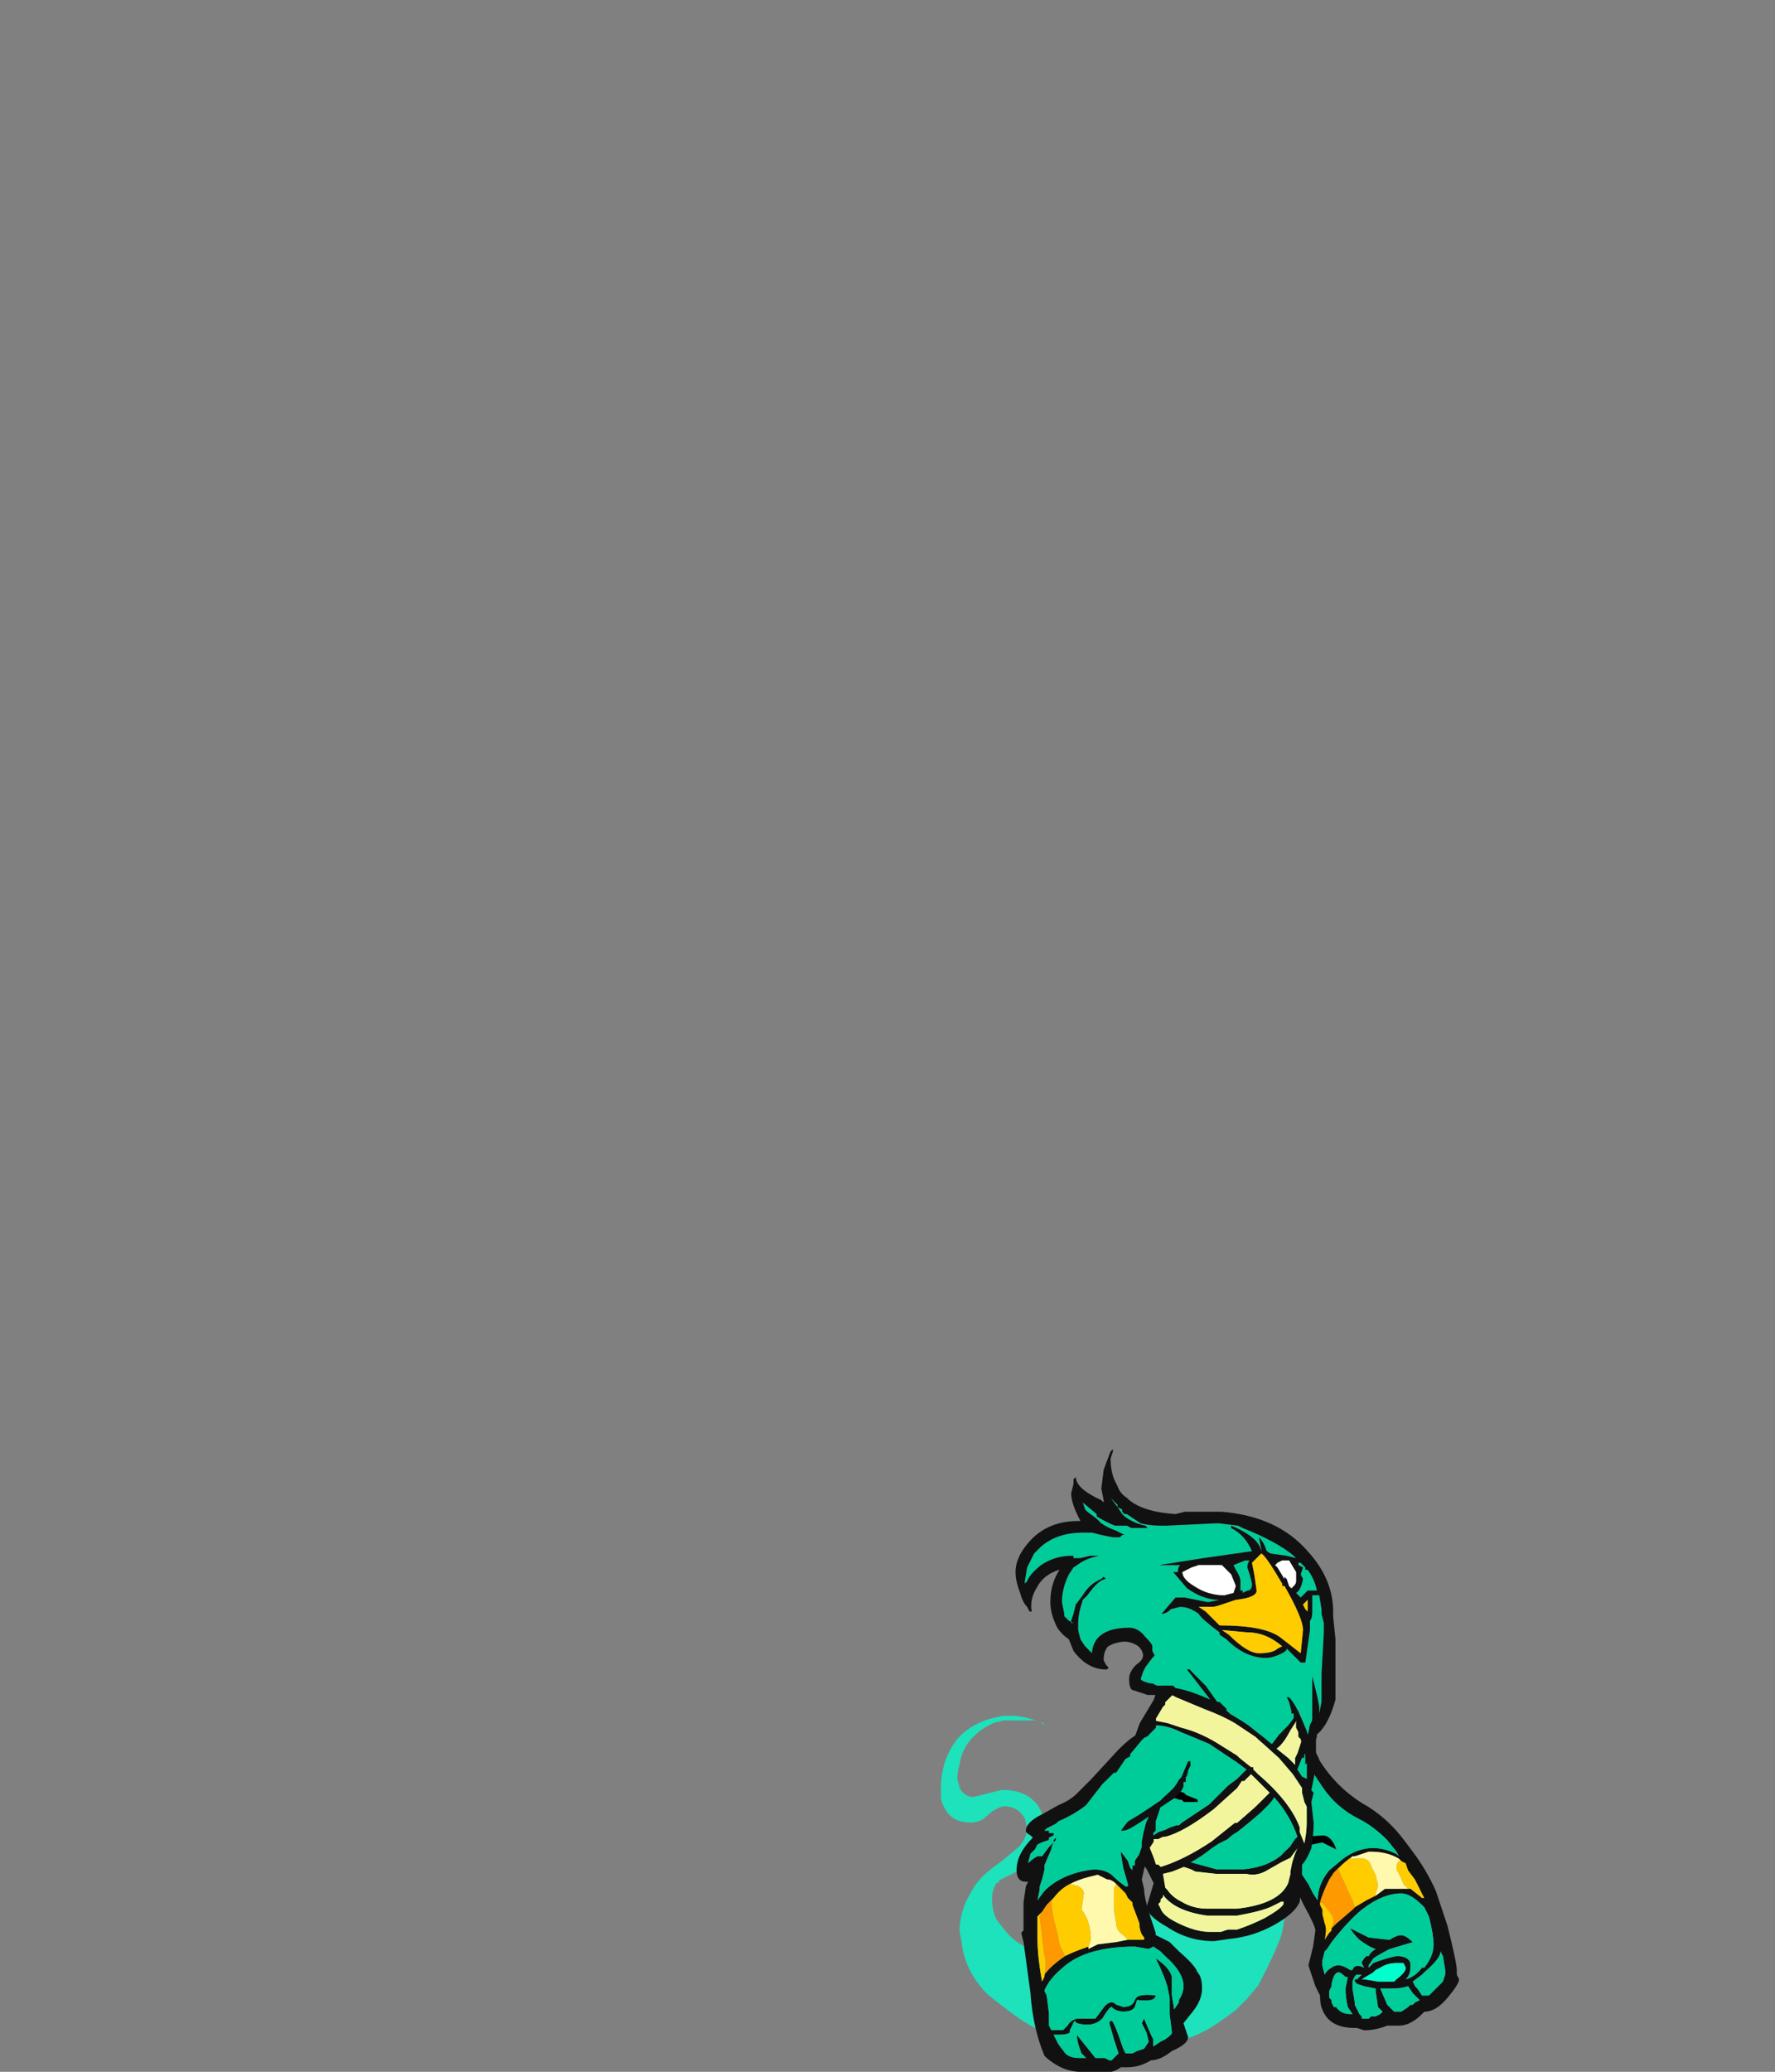 <?xml version="1.0" encoding="UTF-8" standalone="no"?>
<svg xmlns:ffdec="https://www.free-decompiler.com/flash" xmlns:xlink="http://www.w3.org/1999/xlink" ffdec:objectType="frame" height="499.0px" width="427.7px" xmlns="http://www.w3.org/2000/svg">
  <rect width="100%" height="100%" fill="#808080" stroke="none"/>
  <g transform="matrix(1.0, 0.0, 0.0, 1.0, 234.15, 358.75)">
    <use ffdec:characterId="1031" ffdec:characterName="a_DjinnSmoke1" height="50.05" transform="matrix(1.596, 0.0, 0.0, 1.596, -7.4, 54.5)" width="52.85" xlink:href="#sprite0"/>
    <use ffdec:characterId="1029" ffdec:characterName="a_DjinnArmL" height="46.55" transform="matrix(1.596, 0.0, 0.0, 1.596, 66.6, 55.95)" width="31.85" xlink:href="#sprite1"/>
    <use ffdec:characterId="1027" ffdec:characterName="a_DjinnBody" height="42.7" transform="matrix(1.596, 0.0, 0.0, 1.596, 31.552, 40.623)" width="32.2" xlink:href="#sprite2"/>
    <use ffdec:characterId="1025" ffdec:characterName="a_DjinnHead1" height="47.6" transform="matrix(1.596, 0.0, 0.0, 1.596, 10.553, -9.726)" width="48.3" xlink:href="#sprite3"/>
    <use ffdec:characterId="1023" ffdec:characterName="a_DjinnArmR" height="51.45" transform="matrix(1.596, 0.0, 0.0, 1.596, 10.8, 58.15)" width="28.0" xlink:href="#sprite4"/>
  </g>
  <defs>
    <g id="sprite0" transform="matrix(1.0, 0.0, 0.0, 1.0, 0.0, 0.0)">
      <use ffdec:characterId="1030" height="7.15" transform="matrix(7.0, 0.0, 0.0, 7.0, 0.0, 0.0)" width="7.55" xlink:href="#shape0"/>
    </g>
    <g id="shape0" transform="matrix(1.0, 0.0, 0.0, 1.0, 0.0, 0.0)">
      <path d="M5.8 3.3 Q6.1 3.15 6.35 3.15 L6.4 3.1 Q6.8 3.05 7.2 3.3 L7.3 3.35 7.55 3.6 7.35 4.7 Q7.25 5.0 7.05 5.4 L6.85 5.8 6.6 6.1 6.35 6.35 Q6.15 6.5 6.0 6.6 5.25 7.15 4.05 7.15 L2.75 7.0 2.5 6.95 Q2.0 6.75 1.65 6.5 1.3 6.25 1.0 6.0 0.55 5.55 0.45 4.95 L0.45 4.9 0.4 4.65 Q0.4 4.2 0.65 3.8 0.8 3.5 1.15 3.25 L1.35 3.1 1.65 2.85 Q1.85 2.65 1.85 2.45 1.85 2.35 1.8 2.2 1.65 1.95 1.35 1.95 1.15 2.0 1.0 2.15 0.85 2.3 0.65 2.3 0.3 2.3 0.15 2.1 0.0 1.9 0.0 1.75 L0.0 1.55 Q0.0 0.95 0.35 0.5 0.7 0.1 1.35 0.0 L1.6 0.0 Q2.0 0.05 2.25 0.2 L2.2 0.15 2.15 0.15 2.05 0.1 1.35 0.1 1.15 0.15 Q0.9 0.25 0.7 0.45 0.45 0.7 0.4 1.05 0.35 1.2 0.35 1.35 L0.4 1.55 Q0.5 1.75 0.7 1.75 L1.3 1.6 1.35 1.6 Q1.85 1.6 2.1 1.95 2.25 2.2 2.25 2.45 2.25 3.05 1.7 3.35 L1.65 3.35 Q1.35 3.5 1.25 3.55 L1.25 3.6 1.2 3.6 Q1.1 3.75 1.1 3.95 1.1 4.2 1.2 4.4 L1.4 4.65 Q1.8 5.15 2.7 5.15 3.35 5.15 3.8 4.85 L4.0 4.65 4.45 4.4 4.65 3.95 4.7 3.9 Q4.9 3.65 5.05 3.55 5.25 3.4 5.5 3.35 L5.8 3.3" fill="#00ffcc" fill-opacity="0.773" fill-rule="evenodd" stroke="none"/>
    </g>
    <g id="sprite1" transform="matrix(1.0, 0.0, 0.0, 1.0, 0.0, 0.0)">
      <use ffdec:characterId="1028" height="6.65" transform="matrix(7.0, 0.0, 0.0, 7.0, 0.0, 0.0)" width="4.55" xlink:href="#shape1"/>
    </g>
    <g id="shape1" transform="matrix(1.0, 0.0, 0.0, 1.0, 0.0, 0.0)">
      <path d="M3.3 3.0 L3.4 3.05 3.45 3.2 3.6 3.4 3.8 3.8 3.75 3.8 3.5 3.6 3.35 3.6 3.45 3.6 3.35 3.5 Q3.25 3.25 3.2 3.2 L3.2 3.15 Q3.2 3.05 3.25 3.0 L3.3 3.0 M2.75 3.75 L2.55 3.85 2.3 4.0 2.25 3.85 1.95 3.2 1.95 3.15 Q2.1 3.0 2.25 2.9 L2.2 2.95 2.3 2.95 Q2.6 2.9 2.65 3.1 L2.75 3.3 2.8 3.5 Q2.8 3.6 2.75 3.7 L2.75 3.75 M1.8 4.45 L1.8 4.5 1.75 4.55 1.65 4.7 Q1.7 4.45 1.65 4.35 L1.6 4.15 1.6 4.05 1.55 3.95 1.55 3.9 1.6 3.9 1.8 4.15 Q1.85 4.25 1.85 4.3 L1.8 4.45" fill="#ffcc00" fill-rule="evenodd" stroke="none"/>
      <path d="M3.35 3.6 L3.5 3.6 3.75 3.8 3.8 3.8 3.6 3.4 3.45 3.2 3.4 3.05 3.3 3.0 3.25 2.95 Q3.0 2.8 2.65 2.8 L2.6 2.8 2.3 2.9 2.25 2.9 Q2.1 3.0 1.95 3.15 L1.85 3.25 1.75 3.4 Q1.6 3.7 1.55 3.9 L1.55 3.95 1.6 4.05 1.6 4.15 1.65 4.35 Q1.7 4.45 1.65 4.7 L1.75 4.55 1.8 4.5 1.8 4.45 1.9 4.35 2.25 4.05 2.3 4.0 2.55 3.85 2.75 3.75 2.95 3.6 3.35 3.6 M3.25 2.9 L3.2 2.8 3.0 2.55 Q2.7 2.25 2.4 2.1 1.9 1.85 1.6 1.4 L1.4 1.1 1.25 0.75 1.05 0.35 1.0 0.3 Q0.85 0.2 0.7 0.2 0.4 0.2 0.25 0.6 0.2 0.7 0.15 0.75 0.1 0.9 0.1 1.05 0.1 1.65 0.45 2.15 L1.05 3.1 1.1 3.15 1.1 3.2 1.3 3.5 1.4 3.7 1.5 3.85 Q1.5 3.5 1.75 3.2 L2.05 2.95 Q2.6 2.55 3.2 2.85 L3.25 2.9 M3.55 2.8 Q3.85 3.2 4.05 3.65 L4.3 4.4 Q4.5 5.2 4.5 5.35 L4.5 5.45 4.55 5.55 Q4.55 5.65 4.3 5.95 4.05 6.25 3.8 6.25 L3.75 6.3 Q3.5 6.55 3.25 6.55 L3.0 6.55 Q2.75 6.65 2.5 6.65 L2.35 6.6 2.3 6.6 Q1.75 6.6 1.6 6.2 1.55 6.1 1.55 5.9 L1.45 5.7 1.3 5.25 1.4 4.85 1.45 4.5 Q1.45 4.4 1.2 3.95 0.95 3.45 0.95 3.35 L0.85 3.15 0.9 3.05 0.85 3.0 0.35 2.3 Q0.0 1.7 0.0 1.15 L0.05 0.75 Q0.15 0.2 0.55 0.05 L0.9 0.1 0.85 0.0 1.0 0.15 Q1.05 0.0 1.2 0.25 1.4 0.5 1.55 0.85 1.9 1.4 2.45 1.75 3.0 2.05 3.4 2.6 L3.55 2.8 M1.7 4.9 L1.65 4.95 1.6 5.15 1.6 5.25 1.65 5.45 Q1.7 5.35 1.8 5.3 1.85 5.25 1.95 5.25 2.05 5.25 2.2 5.35 L2.25 5.35 Q2.3 5.2 2.5 5.3 L2.45 5.2 Q2.45 5.15 2.55 5.05 L2.6 5.05 Q2.65 4.95 2.75 4.9 2.6 4.85 2.4 4.7 2.25 4.55 2.2 4.45 L2.6 4.65 3.05 4.7 Q3.2 4.6 3.3 4.6 3.4 4.6 3.55 4.75 L3.05 4.9 Q2.85 5.0 2.7 5.1 L2.6 5.25 2.6 5.3 2.7 5.2 Q2.95 5.1 3.2 5.05 3.45 5.05 3.5 5.2 L3.5 5.3 Q3.5 5.45 3.4 5.55 3.6 5.5 3.75 5.3 L3.8 5.3 Q4.0 5.05 4.0 4.8 4.0 4.6 3.9 4.2 L3.8 4.0 3.75 3.95 Q3.5 3.7 3.3 3.7 2.9 3.7 2.45 4.05 2.15 4.3 1.8 4.75 L1.7 4.9 M2.7 5.4 L2.45 5.55 2.5 5.55 2.8 5.6 3.15 5.6 3.2 5.55 Q3.4 5.4 3.4 5.3 L3.35 5.2 3.2 5.2 Q3.0 5.2 2.85 5.3 L2.75 5.35 2.7 5.4 M2.45 5.45 L2.35 5.45 Q2.3 5.45 2.25 5.6 L2.25 5.75 2.3 6.05 2.3 6.1 2.4 6.3 2.45 6.35 2.45 6.4 2.6 6.4 2.65 6.35 2.75 6.35 2.85 6.3 2.9 6.25 2.8 6.15 2.75 5.8 2.75 5.75 2.5 5.7 2.35 5.65 2.3 5.6 2.3 5.55 2.35 5.55 2.45 5.45 M2.85 5.75 L3.0 6.1 Q3.1 6.2 3.15 6.25 L3.3 6.25 3.45 6.15 3.5 6.1 3.55 6.1 3.6 6.05 3.7 6.0 3.55 5.85 3.45 5.7 Q3.3 5.75 3.1 5.75 L2.85 5.75 M1.95 5.4 Q1.85 5.4 1.8 5.65 L1.8 5.7 1.75 5.8 1.75 5.95 1.8 6.0 1.8 6.05 1.85 6.15 1.9 6.15 Q2.0 6.3 2.2 6.3 L2.25 6.3 2.15 6.15 Q2.1 5.95 2.1 5.75 L2.15 5.5 2.1 5.5 Q2.0 5.4 1.95 5.4 M4.15 4.95 Q4.15 5.1 3.8 5.4 L3.75 5.45 3.55 5.6 3.6 5.7 3.65 5.75 3.75 5.9 3.9 5.9 4.2 5.6 4.25 5.45 4.25 5.35 4.2 5.05 4.15 4.95" fill="#111111" fill-rule="evenodd" stroke="none"/>
      <path d="M3.3 3.0 L3.25 3.0 Q3.2 3.05 3.2 3.15 L3.2 3.2 Q3.25 3.25 3.35 3.5 L3.45 3.6 3.35 3.6 2.95 3.6 2.75 3.75 2.75 3.7 Q2.8 3.6 2.8 3.5 L2.75 3.3 2.65 3.1 Q2.6 2.9 2.3 2.95 L2.2 2.95 2.25 2.9 2.3 2.9 2.6 2.8 2.65 2.8 Q3.0 2.8 3.25 2.95 L3.3 3.0" fill="#fff9ae" fill-rule="evenodd" stroke="none"/>
      <path d="M3.25 2.9 L3.2 2.85 Q2.6 2.55 2.05 2.95 L1.75 3.2 Q1.5 3.5 1.5 3.85 L1.4 3.7 1.3 3.5 1.1 3.2 1.1 3.15 1.05 3.1 0.45 2.15 Q0.1 1.65 0.1 1.05 0.1 0.9 0.15 0.75 0.2 0.7 0.25 0.6 0.4 0.2 0.7 0.2 0.85 0.2 1.0 0.3 L1.05 0.35 1.25 0.75 1.4 1.1 1.6 1.4 Q1.9 1.85 2.4 2.1 2.7 2.25 3.0 2.55 L3.2 2.8 3.25 2.9 M0.75 2.45 Q0.85 2.7 1.1 2.7 L1.6 2.6 1.9 2.75 Q1.8 2.45 1.6 2.45 L0.95 2.5 0.65 2.25 0.75 2.45 M1.7 4.9 L1.8 4.75 Q2.15 4.3 2.45 4.05 2.9 3.7 3.3 3.7 3.5 3.7 3.75 3.95 L3.8 4.0 3.9 4.2 Q4.0 4.6 4.0 4.8 4.0 5.05 3.8 5.3 L3.75 5.3 Q3.6 5.5 3.4 5.55 3.5 5.45 3.5 5.3 L3.5 5.2 Q3.45 5.05 3.2 5.05 2.95 5.1 2.7 5.2 L2.6 5.3 2.6 5.25 2.7 5.1 Q2.85 5.0 3.05 4.9 L3.55 4.75 Q3.4 4.6 3.3 4.6 3.2 4.6 3.05 4.7 L2.6 4.65 2.2 4.45 Q2.25 4.55 2.4 4.7 2.6 4.85 2.75 4.9 2.65 4.95 2.6 5.05 L2.55 5.05 Q2.45 5.15 2.45 5.2 L2.5 5.3 Q2.3 5.2 2.25 5.35 L2.2 5.35 Q2.05 5.25 1.95 5.25 1.85 5.25 1.8 5.3 1.7 5.35 1.65 5.45 L1.6 5.25 1.6 5.15 1.65 4.95 1.7 4.9 M4.15 4.95 L4.2 5.05 4.25 5.35 4.25 5.45 4.2 5.6 3.9 5.9 3.75 5.9 3.65 5.75 3.6 5.7 3.55 5.6 3.75 5.45 3.8 5.4 Q4.15 5.1 4.15 4.95 M1.95 5.4 Q2.0 5.4 2.1 5.5 L2.15 5.5 2.1 5.75 Q2.1 5.95 2.15 6.15 L2.25 6.3 2.2 6.3 Q2.0 6.3 1.9 6.15 L1.85 6.15 1.8 6.05 1.8 6.0 1.75 5.95 1.75 5.8 1.8 5.7 1.8 5.65 Q1.85 5.4 1.95 5.4 M2.85 5.75 L3.1 5.75 Q3.3 5.75 3.45 5.7 L3.55 5.85 3.7 6.0 3.6 6.05 3.55 6.1 3.5 6.1 3.45 6.15 3.3 6.25 3.15 6.25 Q3.1 6.2 3.0 6.1 L2.85 5.75 M2.45 5.45 L2.35 5.55 2.3 5.55 2.3 5.6 2.35 5.65 2.5 5.7 2.75 5.75 2.75 5.8 2.8 6.15 2.9 6.25 2.85 6.3 2.75 6.35 2.65 6.35 2.6 6.4 2.45 6.4 2.45 6.35 2.4 6.3 2.3 6.1 2.3 6.05 2.25 5.75 2.25 5.6 Q2.3 5.45 2.35 5.45 L2.45 5.45" fill="#00cc99" fill-rule="evenodd" stroke="none"/>
      <path d="M0.75 2.45 L0.65 2.25 0.95 2.5 1.6 2.45 Q1.8 2.45 1.9 2.75 L1.6 2.6 1.1 2.7 Q0.85 2.7 0.75 2.45" fill="#000000" fill-rule="evenodd" stroke="none"/>
      <path d="M2.3 4.0 L2.25 4.05 1.9 4.35 1.8 4.45 1.85 4.3 Q1.85 4.25 1.8 4.15 L1.6 3.9 1.55 3.9 Q1.6 3.7 1.75 3.4 L1.85 3.25 1.95 3.15 1.95 3.2 2.25 3.85 2.3 4.0" fill="#ff9900" fill-rule="evenodd" stroke="none"/>
      <path d="M2.7 5.4 L2.75 5.35 2.85 5.3 Q3.0 5.2 3.2 5.2 L3.35 5.2 3.4 5.3 Q3.4 5.4 3.2 5.55 L3.15 5.6 2.8 5.6 2.5 5.55 2.45 5.55 2.7 5.4" fill="#00ffcc" fill-rule="evenodd" stroke="none"/>
    </g>
    <g id="sprite2" transform="matrix(1.0, 0.0, 0.0, 1.0, 16.1, 21.35)">
      <use ffdec:characterId="1026" height="6.1" transform="matrix(7.0, 0.0, 0.0, 7.0, -16.1, -21.35)" width="4.6" xlink:href="#shape2"/>
    </g>
    <g id="shape2" transform="matrix(1.0, 0.0, 0.0, 1.0, 2.3, 3.05)">
      <path d="M-0.9 -2.55 L-0.9 -2.6 -0.8 -2.7 -0.65 -2.75 Q-0.45 -2.9 -0.3 -2.95 L0.45 -3.05 Q0.9 -3.0 1.3 -2.85 L1.55 -2.7 1.6 -2.7 1.7 -2.6 1.8 -2.55 1.95 -2.4 Q2.05 -2.3 2.1 -2.1 L2.25 -1.65 2.25 -1.6 2.3 -1.45 2.3 -1.0 Q2.3 -0.95 2.3 -0.85 L2.3 -0.75 2.25 -0.45 2.2 -0.2 2.25 -0.15 2.2 0.05 2.25 0.5 Q2.25 0.75 2.2 1.05 2.1 1.3 2.0 1.4 L2.0 1.6 1.95 2.2 Q1.85 2.45 1.4 2.7 0.95 2.95 0.45 3.0 L0.1 3.05 Q-0.45 3.05 -0.9 2.75 -1.35 2.5 -1.35 2.3 L-1.2 1.8 -1.35 1.5 Q-1.55 1.25 -1.55 0.95 L-1.9 0.7 Q-2.25 0.4 -2.25 0.2 L-2.25 0.05 -2.3 -0.05 -2.3 -0.2 -2.25 -0.4 -2.25 -0.45 -2.1 -0.65 -1.8 -1.0 -1.7 -1.1 -1.5 -1.65 -1.2 -2.15 -1.15 -2.3 -1.05 -2.4 -0.9 -2.55 M1.55 -2.5 Q1.4 -2.55 1.15 -2.65 0.7 -2.85 0.4 -2.85 -0.2 -2.8 -0.5 -2.7 L-0.9 -2.4 -0.75 -2.4 -0.65 -2.35 Q-0.35 -2.3 0.05 -2.1 L0.3 -1.95 0.4 -1.9 0.45 -1.85 0.7 -1.7 0.85 -1.6 1.35 -1.2 1.5 -1.4 1.7 -1.6 1.85 -1.8 1.9 -1.95 1.9 -2.0 1.95 -2.1 1.95 -2.15 1.8 -2.3 Q1.7 -2.4 1.65 -2.45 L1.55 -2.5 M2.1 -1.7 L2.05 -1.9 2.05 -1.95 2.0 -2.05 1.95 -1.9 1.9 -1.8 1.9 -1.75 1.85 -1.65 1.75 -1.5 Q1.6 -1.2 1.45 -1.1 L1.7 -0.9 1.85 -0.75 1.85 -0.9 1.9 -1.0 2.0 -1.3 2.05 -1.5 2.1 -1.55 2.1 -1.6 2.15 -1.65 2.1 -1.7 M1.0 -1.35 L0.55 -1.65 Q0.3 -1.8 -0.1 -1.95 L-0.7 -2.2 -0.8 -2.25 -0.95 -2.1 -0.95 -2.05 -1.0 -2.0 -1.15 -1.75 -1.15 -1.7 -0.9 -1.65 -0.6 -1.55 Q-0.2 -1.45 0.2 -1.2 L0.6 -0.95 0.65 -0.9 0.9 -0.7 0.95 -0.7 0.95 -0.65 1.05 -0.55 Q1.75 0.05 1.95 0.6 L1.95 0.7 2.05 0.95 Q2.1 0.7 2.1 0.5 L2.1 0.15 2.05 0.05 2.0 -0.15 2.0 -0.25 1.8 -0.55 1.5 -0.9 1.0 -1.35 M0.6 -0.8 L0.0 -1.2 Q-0.35 -1.35 -0.6 -1.45 -0.9 -1.6 -1.15 -1.6 L-1.15 -1.55 -1.3 -1.4 -1.4 -1.2 -1.45 -1.2 -1.45 -1.15 -1.95 -0.65 -2.1 -0.45 -2.15 -0.35 -2.2 -0.2 Q-2.2 0.05 -1.95 0.35 L-1.8 0.5 -1.4 0.7 Q-1.3 0.75 -1.3 0.8 L-1.25 0.8 -1.1 0.7 -0.95 0.65 -0.85 0.6 -0.7 0.55 -0.65 0.55 -0.6 0.5 0.0 0.1 0.4 -0.3 0.6 -0.45 0.8 -0.65 0.6 -0.8 M0.6 -0.25 L0.1 0.2 Q-0.55 0.7 -0.95 0.8 L-1.0 0.8 -1.1 0.85 -1.2 0.85 -1.2 0.9 -1.3 1.0 -1.2 1.25 -1.15 1.4 -1.1 1.4 -1.05 1.45 Q-0.55 1.3 0.05 0.9 L0.55 0.5 0.6 0.5 1.0 0.15 1.3 -0.15 0.9 -0.55 0.75 -0.4 0.7 -0.4 0.6 -0.25 M2.2 -1.4 L2.2 -1.4 M2.15 -1.2 L2.15 -1.35 2.1 -1.2 2.05 -0.95 2.05 -0.9 2.0 -0.9 1.9 -0.65 2.0 -0.5 2.1 -0.45 2.1 -0.85 2.15 -1.05 2.15 -1.2 M-1.0 1.6 L-0.95 1.9 -0.9 1.95 Q-0.8 2.1 -0.6 2.2 -0.35 2.35 -0.05 2.35 L0.6 2.35 Q1.5 2.25 1.7 1.8 L1.75 1.6 1.75 1.55 Q1.8 1.25 1.9 1.05 L1.75 1.25 1.55 1.35 1.2 1.55 Q1.0 1.65 0.8 1.6 L0.15 1.6 -0.3 1.55 -0.4 1.5 -0.55 1.45 -0.8 1.55 -1.0 1.6 M-1.05 2.35 Q-1.0 2.5 -0.7 2.65 -0.3 2.85 0.0 2.85 L0.25 2.85 0.4 2.8 0.6 2.8 Q0.9 2.7 1.2 2.55 1.55 2.35 1.6 2.25 L1.6 2.2 1.55 2.2 1.35 2.3 Q1.15 2.4 0.6 2.5 L-0.05 2.5 Q-0.75 2.4 -1.0 2.05 L-1.0 2.1 -1.05 2.15 -1.05 2.2 -1.1 2.25 -1.05 2.35 M1.9 0.8 Q1.75 0.35 1.4 -0.05 1.3 0.15 0.6 0.7 0.5 0.75 0.4 0.85 L0.2 0.95 0.05 1.05 Q-0.2 1.25 -0.4 1.35 L0.15 1.5 0.75 1.5 Q1.25 1.45 1.55 1.2 L1.75 1.0 1.85 0.85 1.9 0.8" fill="#111111" fill-rule="evenodd" stroke="none"/>
      <path d="M-1.05 -2.4 L-1.0 -2.5 -0.9 -2.55 -1.05 -2.4 M1.55 -2.5 L1.65 -2.45 Q1.7 -2.4 1.8 -2.3 L1.95 -2.15 1.95 -2.1 1.9 -2.0 1.9 -1.95 1.85 -1.8 1.7 -1.6 1.5 -1.4 1.35 -1.2 0.85 -1.6 0.7 -1.7 0.45 -1.85 0.4 -1.9 0.3 -1.95 0.05 -2.1 Q-0.35 -2.3 -0.65 -2.35 L-0.75 -2.4 -0.9 -2.4 -0.5 -2.7 Q-0.2 -2.8 0.4 -2.85 0.7 -2.85 1.15 -2.65 1.4 -2.55 1.55 -2.5 M0.6 -0.8 L0.8 -0.65 0.6 -0.45 0.4 -0.3 0.0 0.1 -0.6 0.5 -0.65 0.55 -0.7 0.55 -0.85 0.6 -0.95 0.65 -1.1 0.7 -1.25 0.8 -1.3 0.8 Q-1.3 0.75 -1.4 0.7 L-1.8 0.5 -1.95 0.35 Q-2.2 0.05 -2.2 -0.2 L-2.15 -0.35 -2.1 -0.45 -1.95 -0.65 -1.45 -1.15 -1.45 -1.2 -1.4 -1.2 -1.3 -1.4 -1.15 -1.55 -1.15 -1.6 Q-0.9 -1.6 -0.6 -1.45 -0.35 -1.35 0.0 -1.2 L0.6 -0.8 M2.15 -1.2 L2.15 -1.05 2.1 -0.85 2.1 -0.45 2.0 -0.5 1.9 -0.65 2.0 -0.9 2.05 -0.9 2.05 -0.95 2.1 -1.2 2.15 -1.35 2.15 -1.2 M-0.8 -0.05 L-0.65 0.0 -0.6 0.0 -0.55 0.05 -0.25 0.05 -0.25 0.0 -0.5 -0.1 -0.55 -0.15 -0.75 -0.2 -1.15 -0.4 -1.3 -0.45 -1.35 -0.45 -1.05 -0.2 -1.0 -0.15 -0.8 -0.05 M1.9 0.8 L1.85 0.85 1.75 1.0 1.55 1.2 Q1.25 1.45 0.75 1.5 L0.15 1.5 -0.4 1.35 Q-0.2 1.25 0.05 1.05 L0.2 0.95 0.4 0.85 Q0.5 0.75 0.6 0.7 1.3 0.15 1.4 -0.05 1.75 0.35 1.9 0.8" fill="#00cc99" fill-rule="evenodd" stroke="none"/>
      <path d="M2.1 -1.55 L2.05 -1.5 2.0 -1.3 1.9 -1.0 1.85 -0.9 1.85 -0.75 1.7 -0.9 1.45 -1.1 Q1.6 -1.2 1.75 -1.5 L1.85 -1.65 1.9 -1.75 1.9 -1.8 1.95 -1.9 2.0 -2.05 2.05 -1.95 2.05 -1.9 2.1 -1.7 2.1 -1.55 M1.0 -1.35 L1.5 -0.9 1.8 -0.55 2.0 -0.25 2.0 -0.15 2.05 0.05 2.1 0.15 2.1 0.5 Q2.1 0.7 2.05 0.95 L1.95 0.7 1.95 0.6 Q1.75 0.05 1.05 -0.55 L0.95 -0.65 0.95 -0.7 0.9 -0.7 0.65 -0.9 0.6 -0.95 0.2 -1.2 Q-0.2 -1.45 -0.6 -1.55 L-0.9 -1.65 -1.15 -1.7 -1.15 -1.75 -1.0 -2.0 -0.95 -2.05 -0.95 -2.1 -0.8 -2.25 -0.7 -2.2 -0.1 -1.95 Q0.3 -1.8 0.55 -1.65 L1.0 -1.35 M0.6 -0.25 L0.7 -0.4 0.75 -0.4 0.9 -0.55 1.3 -0.15 1.0 0.15 0.6 0.5 0.55 0.5 0.05 0.9 Q-0.55 1.3 -1.05 1.45 L-1.1 1.4 -1.15 1.4 -1.2 1.25 -1.3 1.0 -1.2 0.9 -1.2 0.85 -1.1 0.85 -1.0 0.8 -0.95 0.8 Q-0.55 0.7 0.1 0.2 L0.6 -0.25 M-1.05 2.35 L-1.1 2.25 -1.05 2.2 -1.05 2.15 -1.0 2.1 -1.0 2.05 Q-0.75 2.4 -0.05 2.5 L0.6 2.5 Q1.15 2.4 1.35 2.3 L1.55 2.2 1.6 2.2 1.6 2.25 Q1.55 2.35 1.2 2.55 0.9 2.7 0.6 2.8 L0.4 2.8 0.25 2.85 0.0 2.85 Q-0.3 2.85 -0.7 2.65 -1.0 2.5 -1.05 2.35 M-1.0 1.6 L-0.8 1.55 -0.55 1.45 -0.4 1.5 -0.3 1.55 0.15 1.6 0.8 1.6 Q1.0 1.65 1.2 1.55 L1.55 1.35 1.75 1.25 1.9 1.05 Q1.8 1.25 1.75 1.55 L1.75 1.6 1.7 1.8 Q1.5 2.25 0.6 2.35 L-0.05 2.35 Q-0.35 2.35 -0.6 2.2 -0.8 2.1 -0.9 1.95 L-0.95 1.9 -1.0 1.6" fill="#f3f59c" fill-rule="evenodd" stroke="none"/>
      <path d="M-0.8 -0.05 L-1.0 -0.15 -1.05 -0.2 -1.35 -0.45 -1.3 -0.45 -1.15 -0.4 -0.75 -0.2 -0.55 -0.15 -0.5 -0.1 -0.25 0.0 -0.25 0.05 -0.55 0.05 -0.6 0.0 -0.65 0.0 -0.8 -0.05" fill="#000000" fill-rule="evenodd" stroke="none"/>
    </g>
    <g id="sprite3" transform="matrix(1.0, 0.0, 0.0, 1.0, 24.15, 47.6)">
      <use ffdec:characterId="1024" height="6.8" transform="matrix(7.0, 0.0, 0.0, 7.0, -24.15, -47.6)" width="6.9" xlink:href="#shape3"/>
    </g>
    <g id="shape3" transform="matrix(1.0, 0.0, 0.0, 1.0, 3.45, 6.8)">
      <path d="M1.05 -1.25 L0.95 -1.35 0.9 -1.35 0.65 -1.7 0.3 -2.05 0.25 -2.05 0.75 -1.4 Q0.3 -1.6 0.0 -1.65 L-0.05 -1.7 -0.4 -1.7 -0.5 -1.75 -0.55 -1.75 Q-0.75 -1.8 -0.75 -1.85 L-0.7 -2.0 -0.65 -2.1 -0.5 -2.3 -0.45 -2.35 -0.5 -2.45 -0.5 -2.55 Q-0.5 -2.6 -0.65 -2.75 -0.8 -2.95 -1.0 -2.95 -1.5 -2.95 -1.7 -2.7 -1.8 -2.55 -1.8 -2.4 L-1.95 -2.55 -2.05 -2.7 -2.1 -2.9 -2.1 -3.05 Q-2.1 -3.25 -2.0 -3.55 L-1.9 -3.65 Q-1.65 -4.0 -1.5 -4.0 L-1.55 -4.05 -1.6 -4.0 Q-1.85 -3.9 -2.0 -3.65 L-2.15 -3.45 -2.2 -3.25 -2.25 -3.1 -2.25 -3.05 -2.2 -3.05 -2.3 -3.1 -2.4 -3.2 -2.4 -3.25 -2.45 -3.5 Q-2.45 -3.8 -2.3 -4.1 L-2.2 -4.25 -2.05 -4.35 Q-1.9 -4.45 -1.65 -4.5 L-1.85 -4.5 -2.05 -4.45 -2.2 -4.45 -2.2 -4.5 -2.25 -4.5 Q-2.6 -4.5 -2.9 -4.3 -3.15 -4.1 -3.2 -3.95 L-3.25 -3.9 -3.25 -3.95 -3.2 -4.25 -3.05 -4.55 -2.9 -4.7 Q-2.55 -5.0 -2.0 -5.0 L-1.8 -5.0 -1.6 -4.95 -1.35 -4.9 -1.2 -4.9 -1.15 -4.95 -1.1 -4.95 -1.3 -5.05 Q-1.45 -5.1 -1.6 -5.2 L-1.7 -5.3 -1.9 -5.45 -1.95 -5.5 -2.0 -5.65 -1.7 -5.4 -1.7 -5.35 Q-1.45 -5.2 -1.3 -5.15 L-1.05 -5.15 -0.95 -5.1 -0.6 -5.1 -0.65 -5.15 Q-0.9 -5.2 -1.1 -5.35 L-1.15 -5.4 -1.25 -5.55 -1.4 -5.75 -1.25 -5.6 -1.25 -5.55 -1.15 -5.5 -1.15 -5.45 -1.1 -5.4 -1.05 -5.4 Q-0.9 -5.3 -0.75 -5.2 -0.55 -5.15 -0.3 -5.15 L-0.2 -5.15 0.85 -5.2 0.95 -5.2 1.35 -5.15 1.45 -5.1 Q2.2 -4.8 2.55 -4.5 L2.6 -4.45 2.4 -4.5 2.05 -4.55 Q1.95 -4.6 1.95 -4.65 1.9 -4.8 1.8 -4.9 L1.85 -4.65 1.85 -4.6 Q1.8 -4.9 1.2 -5.15 L1.2 -5.1 Q1.5 -4.95 1.65 -4.6 L0.6 -4.45 -0.35 -4.3 0.1 -4.3 Q0.05 -4.25 0.05 -4.15 L-0.05 -4.15 0.25 -3.8 Q0.6 -3.55 0.95 -3.55 L0.7 -3.5 0.2 -3.6 0.0 -3.6 -0.3 -3.25 Q-0.2 -3.25 -0.1 -3.35 L0.1 -3.4 Q0.3 -3.4 0.5 -3.25 0.55 -3.15 0.95 -2.85 L0.95 -2.8 1.1 -2.7 Q1.5 -2.3 1.95 -2.3 2.1 -2.3 2.3 -2.4 2.4 -2.45 2.4 -2.5 L2.7 -2.2 2.8 -2.2 2.9 -2.9 2.9 -3.1 Q2.95 -3.15 2.95 -3.3 L2.95 -3.65 3.1 -3.65 3.15 -3.35 3.15 -3.25 3.2 -3.05 3.2 -2.85 3.15 -1.95 3.15 -1.35 3.1 -1.1 3.1 -1.25 3.05 -1.5 2.95 -1.9 2.95 -0.95 2.9 -0.85 2.85 -0.6 2.85 -0.65 2.8 -0.8 Q2.6 -1.3 2.45 -1.45 L2.4 -1.45 2.45 -1.35 2.4 -1.35 2.3 -1.4 2.05 -1.45 1.95 -1.5 1.55 -1.5 Q1.25 -1.5 1.15 -1.4 L1.1 -1.35 1.05 -1.35 1.05 -1.25 M1.3 -4.2 L1.25 -4.3 1.5 -4.4 1.6 -4.4 Q1.55 -4.35 1.55 -4.25 L1.6 -4.1 1.65 -3.9 Q1.65 -3.75 1.55 -3.75 L1.45 -3.7 1.45 -3.75 1.4 -3.75 1.4 -3.95 Q1.4 -4.05 1.3 -4.2 M2.65 -4.35 L2.7 -4.35 2.8 -4.25 2.8 -4.2 2.85 -4.2 Q3.0 -4.0 3.05 -3.75 L2.85 -3.75 2.7 -3.6 2.6 -3.7 Q2.7 -3.75 2.75 -4.0 L2.7 -4.1 2.75 -4.25 2.65 -4.3 2.65 -4.35 M2.25 -1.0 L2.25 -1.0" fill="#00cc99" fill-rule="evenodd" stroke="none"/>
      <path d="M2.45 -1.35 L2.4 -1.45 2.45 -1.45 Q2.6 -1.3 2.8 -0.8 L2.85 -0.65 2.85 -0.6 2.9 -0.85 2.95 -0.95 2.95 -1.9 3.05 -1.5 3.1 -1.25 3.1 -1.1 3.15 -1.35 3.15 -1.95 3.2 -2.85 3.2 -3.05 3.15 -3.25 3.15 -3.35 3.1 -3.65 2.95 -3.65 2.95 -3.3 Q2.95 -3.15 2.9 -3.1 L2.9 -2.9 2.8 -2.2 2.7 -2.2 2.4 -2.5 Q2.4 -2.45 2.3 -2.4 2.1 -2.3 1.95 -2.3 1.5 -2.3 1.1 -2.7 L0.95 -2.8 0.95 -2.85 Q0.55 -3.15 0.5 -3.25 0.3 -3.4 0.1 -3.4 L-0.1 -3.35 Q-0.2 -3.25 -0.3 -3.25 L0.0 -3.6 0.2 -3.6 0.7 -3.5 0.95 -3.55 Q0.6 -3.55 0.25 -3.8 L-0.05 -4.15 0.05 -4.15 Q0.05 -4.25 0.1 -4.3 L-0.35 -4.3 0.6 -4.45 1.65 -4.6 Q1.5 -4.95 1.2 -5.1 L1.2 -5.15 Q1.8 -4.9 1.85 -4.6 L1.85 -4.65 1.8 -4.9 Q1.9 -4.8 1.95 -4.65 1.95 -4.6 2.05 -4.55 L2.4 -4.5 2.6 -4.45 2.55 -4.5 Q2.2 -4.8 1.45 -5.1 L1.35 -5.15 0.95 -5.2 0.85 -5.2 -0.2 -5.15 -0.3 -5.15 Q-0.55 -5.15 -0.75 -5.2 -0.9 -5.3 -1.05 -5.4 L-1.1 -5.4 -1.15 -5.45 -1.15 -5.5 -1.25 -5.55 -1.25 -5.6 -1.4 -5.75 -1.25 -5.55 -1.15 -5.4 -1.1 -5.35 Q-0.9 -5.2 -0.65 -5.15 L-0.6 -5.1 -0.95 -5.1 -1.05 -5.15 -1.3 -5.15 Q-1.45 -5.2 -1.7 -5.35 L-1.7 -5.4 -2.0 -5.65 -1.95 -5.5 -1.9 -5.45 -1.7 -5.3 -1.6 -5.2 Q-1.45 -5.1 -1.3 -5.05 L-1.1 -4.95 -1.15 -4.95 -1.2 -4.9 -1.35 -4.9 -1.6 -4.95 -1.8 -5.0 -2.0 -5.0 Q-2.55 -5.0 -2.9 -4.7 L-3.05 -4.55 -3.2 -4.25 -3.25 -3.95 -3.25 -3.9 -3.2 -3.95 Q-3.15 -4.1 -2.9 -4.3 -2.6 -4.5 -2.25 -4.5 L-2.2 -4.5 -2.2 -4.45 -2.05 -4.45 -1.85 -4.5 -1.65 -4.5 Q-1.9 -4.45 -2.05 -4.35 L-2.2 -4.25 -2.3 -4.1 Q-2.45 -3.8 -2.45 -3.5 L-2.4 -3.25 -2.4 -3.2 -2.3 -3.1 -2.2 -3.05 -2.25 -3.05 -2.25 -3.1 -2.2 -3.25 -2.15 -3.45 -2.0 -3.65 Q-1.85 -3.9 -1.6 -4.0 L-1.55 -4.05 -1.5 -4.0 Q-1.65 -4.0 -1.9 -3.65 L-2.0 -3.55 Q-2.1 -3.25 -2.1 -3.05 L-2.1 -2.9 -2.05 -2.7 -1.95 -2.55 -1.8 -2.4 Q-1.8 -2.55 -1.7 -2.7 -1.5 -2.95 -1.0 -2.95 -0.8 -2.95 -0.65 -2.75 -0.5 -2.6 -0.5 -2.55 L-0.5 -2.45 -0.45 -2.35 -0.5 -2.3 -0.65 -2.1 -0.7 -2.0 -0.75 -1.85 Q-0.75 -1.8 -0.55 -1.75 L-0.5 -1.75 -0.4 -1.7 -0.05 -1.7 0.0 -1.65 Q0.3 -1.6 0.75 -1.4 L0.25 -2.05 0.3 -2.05 0.65 -1.7 0.9 -1.35 0.95 -1.35 1.05 -1.25 1.1 -1.2 1.1 -1.15 1.2 -0.95 0.6 -1.25 -0.05 -1.5 -0.1 -1.55 Q-0.15 -1.55 -0.25 -1.5 L-0.6 -1.5 -0.9 -1.6 Q-1.0 -1.6 -1.0 -1.85 -1.0 -2.0 -0.85 -2.15 -0.7 -2.25 -0.7 -2.35 -0.7 -2.45 -0.8 -2.55 -0.95 -2.65 -1.1 -2.65 -1.2 -2.65 -1.35 -2.6 L-1.45 -2.55 Q-1.55 -2.45 -1.55 -2.25 L-1.5 -2.15 -1.45 -2.1 Q-1.45 -2.05 -1.5 -2.05 -1.9 -2.05 -2.2 -2.45 L-2.3 -2.7 Q-2.45 -2.8 -2.55 -2.95 -2.7 -3.25 -2.7 -3.5 -2.7 -3.9 -2.5 -4.2 -2.85 -4.1 -3.0 -3.8 -3.15 -3.55 -3.1 -3.3 L-3.15 -3.3 -3.2 -3.4 Q-3.3 -3.5 -3.35 -3.7 -3.45 -3.95 -3.45 -4.15 -3.45 -4.45 -3.2 -4.75 -2.8 -5.25 -2.1 -5.25 L-2.05 -5.25 -2.1 -5.35 Q-2.25 -5.65 -2.25 -5.85 L-2.2 -6.05 -2.2 -6.15 -2.15 -6.2 Q-2.15 -5.95 -1.6 -5.7 L-1.55 -5.65 -1.55 -5.7 -1.6 -5.95 -1.55 -6.35 Q-1.5 -6.5 -1.4 -6.75 L-1.35 -6.8 -1.35 -6.75 -1.4 -6.6 Q-1.4 -6.3 -1.3 -6.1 L-1.25 -6.0 Q-1.2 -5.85 -1.05 -5.75 -0.75 -5.45 0.0 -5.4 L0.2 -5.45 1.0 -5.45 Q2.2 -5.35 2.85 -4.6 3.4 -4.0 3.4 -3.3 L3.4 -3.2 3.45 -2.7 3.45 -1.4 Q3.3 -0.85 3.05 -0.65 L3.05 -0.6 2.95 -0.35 Q2.95 -0.25 2.95 -0.15 L2.8 0.0 2.8 -0.2 2.75 -0.3 2.75 -0.35 2.7 -0.55 2.65 -0.6 2.65 -0.65 2.65 -0.7 2.6 -0.8 2.6 -0.95 2.55 -0.95 2.55 -1.0 2.55 -1.1 2.5 -1.1 2.5 -1.15 2.45 -1.35 M0.15 -4.15 Q0.15 -4.0 0.4 -3.85 0.7 -3.65 1.05 -3.65 L1.25 -3.7 1.3 -3.85 1.2 -4.1 1.0 -4.3 0.5 -4.3 0.35 -4.25 0.15 -4.15 M1.3 -4.2 Q1.4 -4.05 1.4 -3.95 L1.4 -3.75 1.45 -3.75 1.45 -3.7 1.55 -3.75 Q1.65 -3.75 1.65 -3.9 L1.6 -4.1 1.55 -4.25 Q1.55 -4.35 1.6 -4.4 L1.5 -4.4 1.25 -4.3 1.3 -4.2 M1.7 -4.4 L1.65 -4.35 1.7 -4.1 1.75 -3.75 Q1.75 -3.6 1.3 -3.55 L1.0 -3.45 Q0.85 -3.4 0.8 -3.4 L0.5 -3.4 0.65 -3.3 0.95 -3.0 Q1.9 -3.0 2.25 -2.75 L2.7 -2.4 2.75 -2.9 Q2.75 -3.15 2.35 -3.85 L2.3 -3.85 2.3 -3.9 Q1.95 -4.5 1.85 -4.55 L1.7 -4.4 M2.65 -4.35 L2.65 -4.3 2.75 -4.25 2.7 -4.1 2.75 -4.0 Q2.7 -3.75 2.6 -3.7 L2.7 -3.6 2.85 -3.75 3.05 -3.75 Q3.0 -4.0 2.85 -4.2 L2.8 -4.2 2.8 -4.25 2.7 -4.35 2.65 -4.35 M2.2 -4.35 L2.15 -4.3 2.2 -4.25 2.35 -4.0 2.35 -4.05 2.4 -4.0 2.45 -3.85 2.5 -3.8 2.55 -3.85 Q2.6 -3.9 2.6 -3.95 L2.6 -4.15 2.45 -4.4 2.3 -4.4 2.2 -4.35 M2.85 -3.55 Q2.8 -3.5 2.75 -3.45 L2.8 -3.35 2.85 -3.3 2.85 -3.55 M2.3 -2.55 Q1.95 -2.85 1.55 -2.85 L1.0 -2.9 1.15 -2.8 Q1.55 -2.4 1.8 -2.4 2.1 -2.4 2.2 -2.5 L2.3 -2.55 M-1.6 -4.0 L-1.6 -4.0" fill="#111111" fill-rule="evenodd" stroke="none"/>
      <path d="M0.15 -4.15 L0.35 -4.25 0.5 -4.3 1.0 -4.3 1.2 -4.1 1.3 -3.85 1.25 -3.7 1.05 -3.65 Q0.7 -3.65 0.4 -3.85 0.15 -4.0 0.15 -4.15 M2.2 -4.35 L2.3 -4.4 2.45 -4.4 2.6 -4.15 2.6 -3.95 Q2.6 -3.9 2.55 -3.85 L2.5 -3.8 2.45 -3.85 2.4 -4.0 2.35 -4.05 2.35 -4.0 2.2 -4.25 2.15 -4.3 2.2 -4.35" fill="#ffffff" fill-rule="evenodd" stroke="none"/>
      <path d="M1.7 -4.4 L1.85 -4.55 Q1.95 -4.5 2.3 -3.9 L2.3 -3.85 2.35 -3.85 Q2.75 -3.15 2.75 -2.9 L2.7 -2.4 2.25 -2.75 Q1.9 -3.0 0.95 -3.0 L0.65 -3.3 0.5 -3.4 0.8 -3.4 Q0.85 -3.4 1.0 -3.45 L1.3 -3.55 Q1.75 -3.6 1.75 -3.75 L1.7 -4.1 1.65 -4.35 1.7 -4.4 M2.3 -2.55 L2.2 -2.5 Q2.1 -2.4 1.8 -2.4 1.55 -2.4 1.15 -2.8 L1.0 -2.9 1.55 -2.85 Q1.95 -2.85 2.3 -2.55 M2.85 -3.55 L2.85 -3.3 2.8 -3.35 2.75 -3.45 Q2.8 -3.5 2.85 -3.55" fill="#ffcc00" fill-rule="evenodd" stroke="none"/>
      <path d="M2.55 -1.0 L2.55 -0.95 2.55 -1.0 M2.65 -0.7 L2.65 -0.65 2.65 -0.7" fill="#f3f59c" fill-rule="evenodd" stroke="none"/>
    </g>
    <g id="sprite4" transform="matrix(1.0, 0.0, 0.0, 1.0, 0.0, 0.0)">
      <use ffdec:characterId="1022" height="7.35" transform="matrix(7.0, 0.0, 0.0, 7.0, 0.0, 0.0)" width="4.0" xlink:href="#shape4"/>
    </g>
    <g id="shape4" transform="matrix(1.0, 0.0, 0.0, 1.0, 0.0, 0.0)">
      <path d="M2.75 0.15 L2.7 0.2 2.45 0.5 2.45 0.55 2.35 0.6 2.15 0.9 2.1 0.9 1.85 1.15 1.5 1.6 Q1.25 1.8 0.9 1.95 L0.85 2.0 0.65 2.1 0.6 2.15 0.7 2.15 0.7 2.2 0.8 2.2 0.8 2.25 0.7 2.3 0.7 2.35 0.55 2.4 0.45 2.45 0.4 2.55 0.3 2.65 0.25 2.85 Q0.35 2.75 0.45 2.7 L0.55 2.7 0.7 2.5 0.8 2.4 0.8 2.35 0.85 2.3 0.85 2.35 0.8 2.4 Q0.75 2.5 0.75 2.55 L0.6 2.9 0.6 3.0 0.55 3.2 0.5 3.35 Q0.5 3.45 0.45 3.65 L0.6 3.45 Q0.95 3.1 1.55 3.0 1.85 2.95 2.05 3.1 2.2 3.25 2.35 3.35 L2.4 3.35 2.4 3.3 2.3 2.95 2.25 2.65 2.25 2.6 2.4 2.8 2.45 2.95 2.5 3.0 2.5 2.9 2.55 2.9 2.55 2.8 2.65 2.65 2.7 2.5 2.7 2.4 Q2.75 2.1 2.8 1.95 L2.85 1.85 2.7 1.95 Q2.4 2.15 2.3 2.15 L2.25 2.15 2.4 1.95 2.65 1.8 3.1 1.5 3.2 1.4 Q3.4 1.25 3.5 1.05 L3.55 1.0 3.7 0.65 3.75 0.65 3.75 0.75 3.7 0.85 3.7 0.95 3.65 1.0 3.65 1.05 3.65 1.1 3.6 1.1 3.6 1.2 3.55 1.3 3.4 1.45 3.1 1.65 3.0 1.95 3.0 2.15 2.95 2.2 2.95 2.4 2.85 2.55 2.7 3.2 2.75 3.4 Q2.75 3.6 2.9 4.05 L3.0 4.35 3.0 4.4 3.3 4.55 3.5 4.75 Q3.85 5.05 3.9 5.2 4.0 5.3 4.0 5.55 4.0 5.8 3.8 6.05 L3.6 6.3 3.7 6.6 Q3.7 6.75 3.35 6.9 3.1 7.1 2.9 7.1 2.65 7.25 2.4 7.25 L2.25 7.25 Q2.05 7.4 1.8 7.35 L1.4 7.35 Q1.0 7.35 0.65 7.05 L0.6 7.0 Q0.35 6.4 0.3 5.65 L0.15 4.55 0.1 4.35 0.15 4.3 0.15 3.7 0.2 3.35 0.25 3.25 0.2 3.25 Q0.0 3.25 0.0 3.0 0.0 2.65 0.35 2.3 L0.3 2.25 Q0.2 2.2 0.2 2.15 0.2 2.0 0.45 1.85 0.55 1.8 0.9 1.6 1.15 1.5 1.3 1.35 L1.6 1.05 2.2 0.4 Q2.6 0.0 2.75 0.05 L2.75 0.1 2.85 0.0 2.75 0.15 M1.55 4.65 L1.55 4.7 1.75 4.6 2.15 4.55 2.4 4.5 2.75 4.5 2.75 4.45 Q2.65 4.35 2.65 4.15 L2.5 3.75 2.5 3.7 2.4 3.6 2.35 3.5 2.15 3.3 Q2.05 3.2 1.95 3.2 L1.75 3.1 1.55 3.15 Q1.35 3.2 1.15 3.3 0.95 3.4 0.8 3.6 L0.75 3.65 0.65 3.75 0.55 3.9 0.45 4.0 0.45 4.45 Q0.45 4.85 0.55 5.4 L0.6 5.3 0.6 5.25 Q0.75 5.05 1.05 4.85 1.25 4.75 1.55 4.65 M2.55 4.65 Q1.5 4.65 1.0 5.1 0.7 5.35 0.6 5.6 L0.65 5.7 0.7 6.1 0.7 6.35 0.75 6.45 1.0 6.45 1.1 6.35 Q1.15 6.25 1.3 6.2 L1.7 6.2 1.85 6.0 Q1.95 5.85 2.05 5.85 2.1 5.85 2.15 5.9 L2.3 5.95 Q2.5 5.95 2.55 5.8 2.6 5.65 3.0 5.7 3.0 5.85 2.6 5.8 L2.55 5.95 Q2.5 6.05 2.3 6.05 2.15 6.05 2.05 5.95 2.0 5.95 1.85 6.2 1.65 6.4 1.3 6.3 L1.25 6.25 1.15 6.45 1.15 6.5 Q1.1 6.55 0.9 6.55 L0.8 6.55 0.9 6.75 1.05 6.95 Q1.15 7.05 1.35 7.05 L1.5 7.05 1.4 6.95 Q1.3 6.7 1.3 6.55 L1.7 7.05 1.9 7.05 2.0 7.1 2.05 7.1 2.2 6.95 2.1 6.65 2.0 6.3 Q2.0 6.25 2.05 6.25 2.1 6.25 2.3 6.85 L2.35 6.95 2.5 6.95 2.6 6.9 2.75 6.85 2.85 6.7 2.8 6.5 2.7 6.3 2.75 6.2 2.9 6.55 2.95 6.65 2.95 6.8 3.1 6.7 3.2 6.65 Q3.35 6.55 3.35 6.5 L3.3 6.1 3.3 5.75 3.25 5.5 3.2 5.35 Q3.1 5.1 3.0 4.9 3.3 5.1 3.35 5.3 L3.35 5.7 3.4 6.0 3.5 5.85 3.5 5.8 Q3.6 5.65 3.6 5.5 3.6 5.2 3.2 4.85 L3.1 4.75 2.95 4.65 2.85 4.7 2.55 4.65" fill="#111111" fill-rule="evenodd" stroke="none"/>
      <path d="M2.75 0.15 L2.85 0.1 3.1 0.05 3.35 0.1 3.6 0.25 3.7 0.45 3.75 0.5 3.75 0.65 3.7 0.65 3.55 1.0 3.5 1.05 Q3.4 1.25 3.2 1.4 L3.1 1.5 2.65 1.8 2.4 1.95 2.25 2.15 2.3 2.15 Q2.4 2.15 2.7 1.95 L2.85 1.85 2.8 1.95 Q2.75 2.1 2.7 2.4 L2.7 2.5 2.65 2.65 2.55 2.8 2.55 2.9 2.5 2.9 2.5 3.0 2.45 2.95 2.4 2.8 2.25 2.6 2.25 2.65 2.3 2.95 2.4 3.3 2.4 3.35 2.35 3.35 Q2.2 3.25 2.05 3.1 1.85 2.95 1.55 3.0 0.95 3.1 0.6 3.45 L0.45 3.65 Q0.5 3.45 0.5 3.35 L0.55 3.2 0.6 3.0 0.6 2.9 0.75 2.55 Q0.75 2.5 0.8 2.4 L0.85 2.35 0.85 2.3 0.8 2.35 0.8 2.4 0.7 2.5 0.55 2.7 0.45 2.7 Q0.35 2.75 0.25 2.85 L0.3 2.65 0.4 2.55 0.45 2.45 0.55 2.4 0.7 2.35 0.7 2.3 0.8 2.25 0.8 2.2 0.7 2.2 0.7 2.15 0.6 2.15 0.65 2.1 0.85 2.0 0.9 1.95 Q1.25 1.8 1.5 1.6 L1.85 1.15 2.1 0.9 2.15 0.9 2.35 0.6 2.45 0.55 2.45 0.5 2.7 0.2 2.75 0.15 M3.7 0.85 L3.65 1.05 3.65 1.0 3.7 0.95 3.7 0.85 M2.55 4.65 L2.85 4.7 2.95 4.65 3.1 4.75 3.2 4.85 Q3.6 5.2 3.6 5.5 3.6 5.65 3.5 5.8 L3.5 5.85 3.4 6.0 3.35 5.7 3.35 5.3 Q3.3 5.1 3.0 4.9 3.1 5.1 3.2 5.35 L3.25 5.5 3.3 5.75 3.3 6.1 3.35 6.5 Q3.35 6.55 3.2 6.65 L3.1 6.7 2.95 6.8 2.95 6.65 2.9 6.55 2.75 6.2 2.7 6.3 2.8 6.5 2.85 6.7 2.75 6.85 2.6 6.9 2.5 6.95 2.35 6.95 2.3 6.85 Q2.1 6.25 2.05 6.25 2.0 6.25 2.0 6.3 L2.1 6.65 2.2 6.95 2.05 7.1 2.0 7.1 1.9 7.05 1.7 7.05 1.3 6.55 Q1.3 6.7 1.4 6.95 L1.5 7.05 1.35 7.05 Q1.15 7.05 1.05 6.95 L0.9 6.75 0.8 6.55 0.9 6.55 Q1.1 6.55 1.15 6.5 L1.15 6.45 1.25 6.25 1.3 6.3 Q1.65 6.4 1.85 6.2 2.0 5.95 2.05 5.95 2.15 6.05 2.3 6.05 2.5 6.05 2.55 5.95 L2.6 5.8 Q3.0 5.85 3.0 5.7 2.6 5.65 2.55 5.8 2.5 5.95 2.3 5.95 L2.15 5.9 Q2.1 5.85 2.05 5.85 1.95 5.85 1.85 6.0 L1.7 6.2 1.3 6.2 Q1.15 6.25 1.1 6.35 L1.0 6.45 0.75 6.45 0.7 6.35 0.7 6.1 0.65 5.7 0.6 5.6 Q0.7 5.35 1.0 5.1 1.5 4.65 2.55 4.65" fill="#00cc99" fill-rule="evenodd" stroke="none"/>
      <path d="M1.55 4.65 L1.6 4.5 Q1.6 4.1 1.4 3.85 L1.45 3.5 Q1.45 3.35 1.15 3.3 1.35 3.2 1.55 3.15 L1.75 3.1 1.95 3.2 Q2.05 3.2 2.15 3.3 L2.1 3.4 2.1 3.85 2.15 4.15 Q2.15 4.3 2.3 4.4 L2.4 4.5 2.15 4.55 1.75 4.6 1.55 4.7 1.55 4.65" fill="#fff9ae" fill-rule="evenodd" stroke="none"/>
      <path d="M1.15 3.3 Q1.45 3.35 1.45 3.5 L1.4 3.85 Q1.6 4.1 1.6 4.5 L1.55 4.65 Q1.25 4.75 1.05 4.85 0.9 4.6 0.9 4.45 L0.8 4.05 Q0.75 3.8 0.75 3.65 L0.8 3.6 Q0.95 3.4 1.15 3.3 M2.4 4.5 L2.3 4.4 Q2.15 4.3 2.15 4.15 L2.1 3.85 2.1 3.4 2.15 3.3 2.35 3.5 2.4 3.6 2.5 3.7 2.5 3.75 2.65 4.15 Q2.65 4.35 2.75 4.45 L2.75 4.5 2.4 4.5 M0.6 5.3 L0.55 5.4 Q0.45 4.85 0.45 4.45 L0.45 4.0 0.55 3.9 0.5 4.0 0.6 4.85 Q0.65 4.95 0.6 5.3" fill="#ffcc00" fill-rule="evenodd" stroke="none"/>
      <path d="M0.75 3.65 Q0.75 3.8 0.8 4.05 L0.9 4.45 Q0.9 4.6 1.05 4.85 0.75 5.05 0.6 5.25 L0.6 5.3 Q0.65 4.95 0.6 4.85 L0.5 4.0 0.55 3.9 0.65 3.75 0.75 3.65" fill="#ff9900" fill-rule="evenodd" stroke="none"/>
    </g>
  </defs>
</svg>
